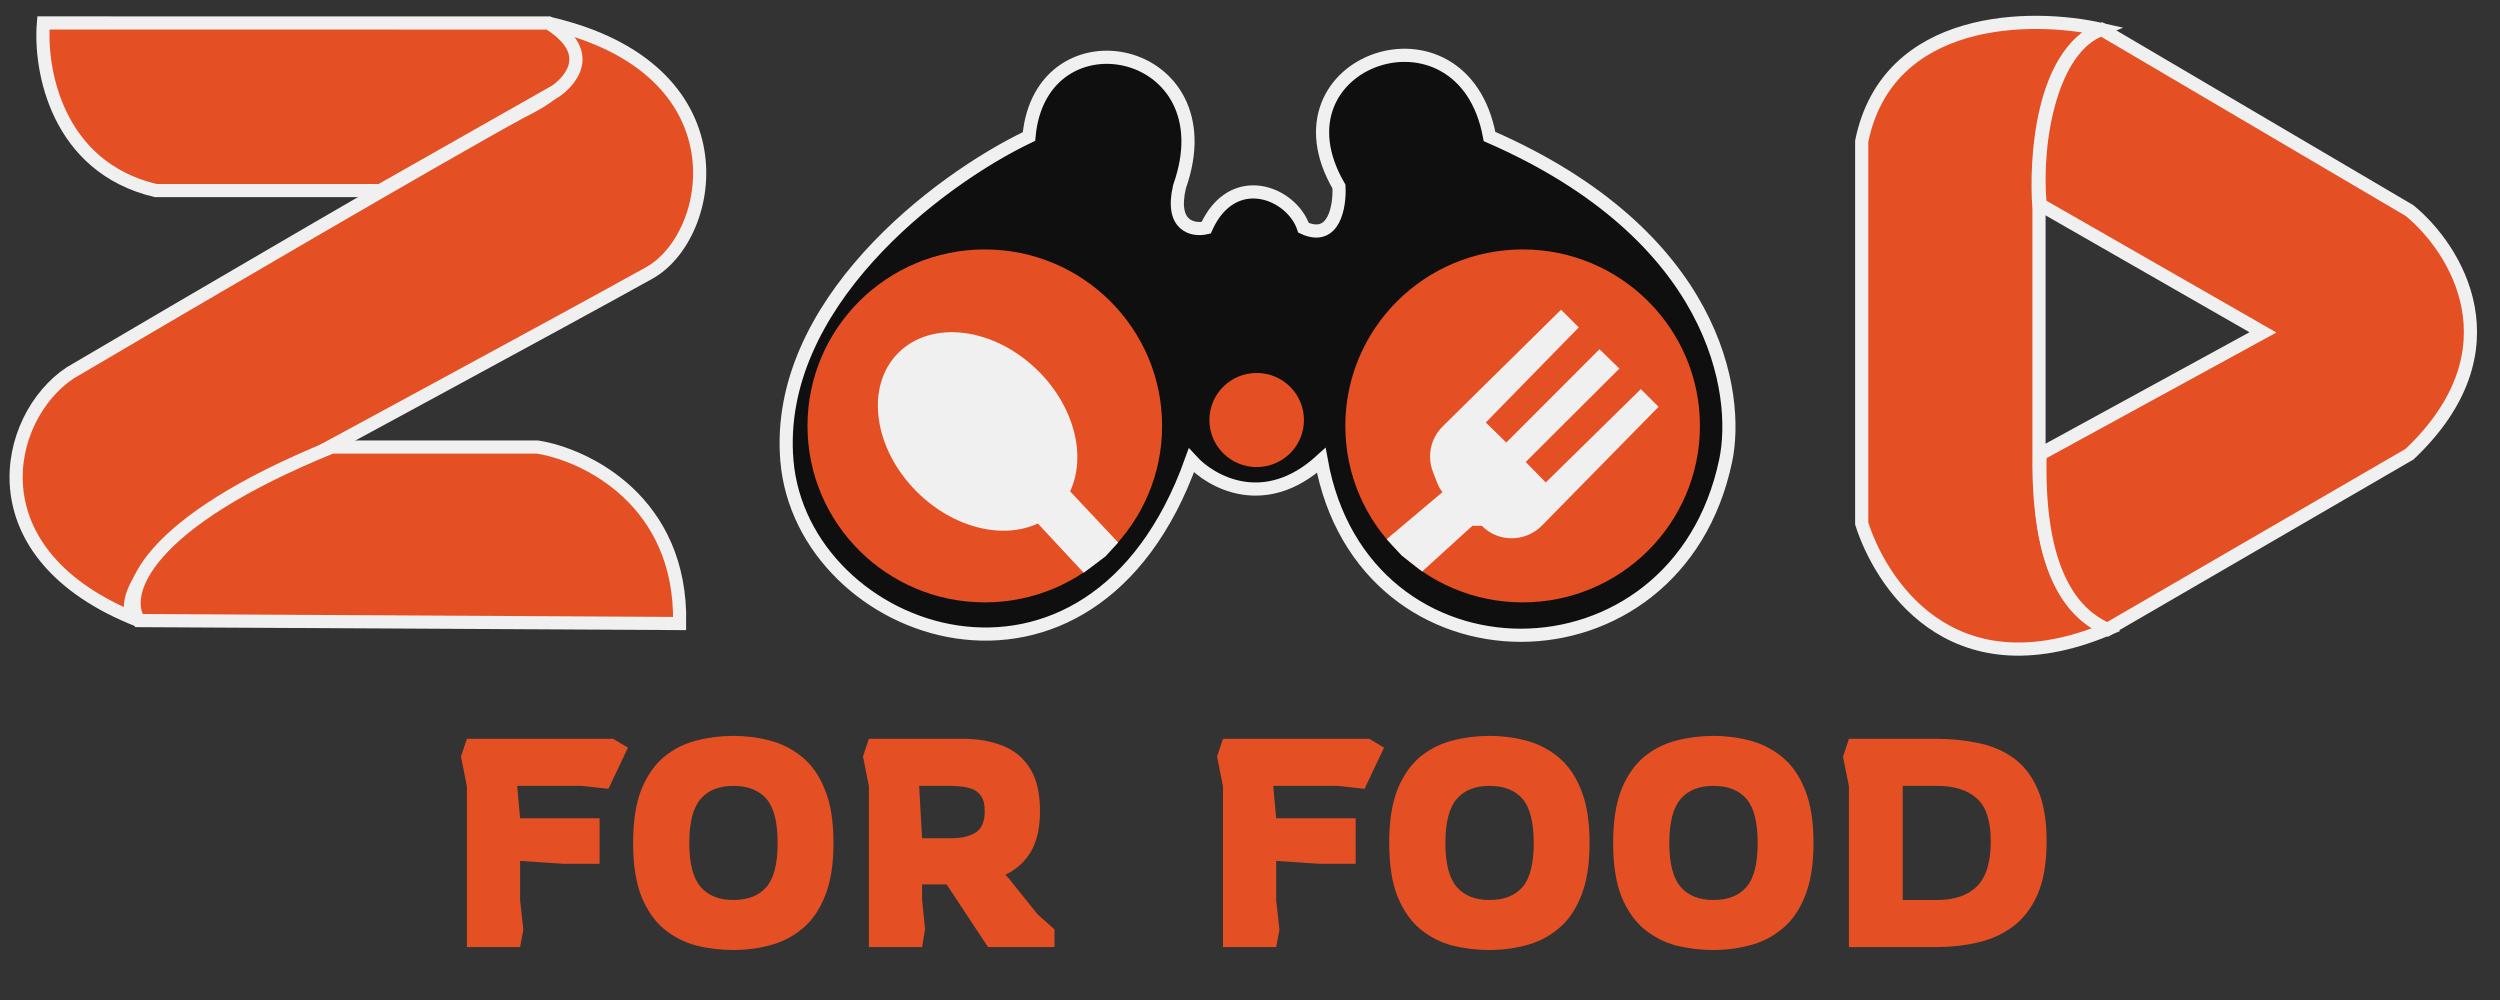 <svg width="190" height="76" viewBox="0 0 190 76" fill="none" xmlns="http://www.w3.org/2000/svg">
<rect x="0" y="0" width="190" height="76" fill="#333333" stroke="none"/>
<path d="M141.49 10.729C143.466 1.073 154.44 1.043 159.681 2.235C155.189 4.023 154.665 12.07 154.965 15.87V34.423C154.785 46.047 159.232 47.164 160.13 47.835C148.092 52.842 142.837 44.035 141.49 39.788V10.729Z" fill="#E45023" stroke="#F0F0F0"/>
<path d="M159.727 2.235C155.938 3.589 154.601 10.587 155.047 15.554L171.984 25.261L155.047 34.516C154.824 42.643 157.053 46.48 160.173 47.835L183.127 34.516C191.507 26.57 186.619 18.865 183.127 16.005L159.727 2.235Z" fill="#E45023" stroke="#F0F0F0"/>
<path d="M59.803 34.993C58.825 23.199 71.171 13.731 78.202 10.374C79.099 0.527 93.459 3.436 89.645 14.179C88.927 17.223 90.692 17.536 91.664 17.312C93.684 12.836 98.171 14.627 99.068 17.312C101.402 18.386 101.836 15.671 101.761 14.179C96.152 4.555 111.185 -0.592 113.204 10.374C130.436 17.894 132.219 29.891 131.154 34.993C127.454 52.71 103.592 52.71 100.415 34.993C96.107 38.931 92.038 36.634 90.542 34.993C82.93 56.286 60.921 48.463 59.803 34.993Z" fill="#0F0F0F" stroke="#F0F0F0"/>
<path d="M74.845 45.781C82.287 45.781 88.32 39.776 88.32 32.369C88.32 24.962 82.287 18.957 74.845 18.957C67.403 18.957 61.37 24.962 61.37 32.369C61.37 39.776 67.403 45.781 74.845 45.781Z" fill="#E45023"/>
<path d="M115.72 45.781C123.162 45.781 129.195 39.776 129.195 32.369C129.195 24.962 123.162 18.957 115.72 18.957C108.278 18.957 102.245 24.962 102.245 32.369C102.245 39.776 108.278 45.781 115.72 45.781Z" fill="#E45023"/>
<path d="M95.507 35.498C97.492 35.498 99.101 33.897 99.101 31.922C99.101 29.947 97.492 28.345 95.507 28.345C93.523 28.345 91.914 29.947 91.914 31.922C91.914 33.897 93.523 35.498 95.507 35.498Z" fill="#E45023"/>
<path d="M81.329 37.345L84.982 41.232L84.013 42.29L82.358 43.529L78.876 39.787C76.213 41.017 72.471 40.151 69.704 37.397C66.363 34.088 65.736 29.342 68.277 26.813C70.835 24.267 75.604 24.891 78.928 28.216C81.695 30.97 82.565 34.694 81.329 37.345Z" fill="#F0F0F0"/>
<path d="M108.084 43.433L106.512 42.204L105.389 40.974L109.632 37.398C109.331 37.099 109.093 36.322 108.93 35.93C108.767 35.539 108.684 35.12 108.684 34.696C108.684 34.272 108.767 33.853 108.93 33.462C109.093 33.07 109.331 32.715 109.632 32.417L118.639 23.539L119.987 24.88L112.922 32.108L114.479 33.633L121.559 26.542L123.075 28.01L115.954 35.11L117.478 36.667L124.703 29.574L126.051 30.916L117.17 39.96C115.905 41.226 113.863 41.226 112.615 39.96H111.902L108.084 43.433Z" fill="#F0F0F0"/>
<path d="M39.684 8.451C45.614 5.59 43.403 2.863 41.607 1.745C56.699 5.143 54.408 17.929 49.342 20.745C42.505 24.545 25.67 33.62 18.124 37.733C10.578 41.846 8.759 46.459 10.556 47.165C-2.201 42.157 0.283 31.698 5.323 28.345C14.306 23.055 33.755 11.67 39.684 8.451Z" fill="#E45023" stroke="#F0F0F0"/>
<path d="M3.301 1.743L41.687 1.749C46.04 4.47 42.222 6.929 42.222 6.929L28.904 14.484H11.836C4.289 12.696 3.002 5.245 3.301 1.743Z" fill="#E45023" stroke="#F0F0F0"/>
<path d="M40.855 33.976H25.211C10.932 39.781 9.234 45.112 10.556 47.164L51.652 47.388C51.828 38.066 44.527 34.562 40.855 33.976Z" fill="#E45023" stroke="#F0F0F0"/>
<path d="M35.485 71.976V59.772L35.035 57.492L35.485 56.15H46.602L47.724 56.821L46.242 59.95L44.221 59.727H39.303L39.527 62.186H45.569V65.65H42.851L39.527 65.427V68.422L39.774 70.657L39.527 71.976H35.485ZM55.732 72.2C54.774 72.2 53.838 72.088 52.925 71.864C52.026 71.626 51.21 71.209 50.477 70.613C49.758 70.017 49.182 69.19 48.747 68.132C48.328 67.073 48.118 65.717 48.118 64.063C48.118 62.409 48.328 61.053 48.747 59.995C49.182 58.937 49.758 58.11 50.477 57.514C51.21 56.918 52.026 56.508 52.925 56.284C53.838 56.046 54.774 55.927 55.732 55.927C56.69 55.927 57.618 56.046 58.517 56.284C59.43 56.523 60.246 56.94 60.965 57.536C61.698 58.132 62.275 58.959 62.694 60.017C63.128 61.075 63.345 62.424 63.345 64.063C63.345 65.703 63.128 67.051 62.694 68.109C62.275 69.167 61.698 69.994 60.965 70.59C60.246 71.186 59.43 71.604 58.517 71.842C57.618 72.08 56.69 72.2 55.732 72.2ZM55.732 68.4C56.84 68.4 57.678 68.072 58.247 67.416C58.816 66.76 59.101 65.643 59.101 64.063C59.101 62.484 58.816 61.366 58.247 60.71C57.678 60.054 56.84 59.727 55.732 59.727C54.639 59.727 53.808 60.062 53.239 60.733C52.67 61.403 52.386 62.513 52.386 64.063C52.386 65.613 52.67 66.723 53.239 67.394C53.808 68.064 54.639 68.4 55.732 68.4ZM66.036 71.976V59.749L65.587 57.492L66.036 56.15H73.223C74.316 56.15 75.296 56.322 76.165 56.664C77.048 56.992 77.745 57.559 78.254 58.363C78.778 59.153 79.04 60.248 79.04 61.649C79.04 62.916 78.808 63.944 78.344 64.734C77.879 65.509 77.236 66.09 76.412 66.477L76.637 66.723L78.86 69.495L80.14 70.635V71.976H75.087L71.943 67.215H70.079V68.377L70.303 70.613L70.079 71.976H66.036ZM70.079 63.706H72.28C73.058 63.706 73.68 63.564 74.144 63.281C74.608 62.983 74.84 62.439 74.84 61.649C74.84 61.098 74.728 60.688 74.503 60.42C74.279 60.137 73.964 59.95 73.56 59.861C73.171 59.772 72.714 59.727 72.19 59.727H69.854L70.079 63.706ZM92.947 71.976V59.772L92.498 57.492L92.947 56.15H104.064L105.187 56.821L103.705 59.95L101.684 59.727H96.765L96.99 62.186H103.031V65.65H100.314L96.99 65.427V68.422L97.237 70.657L96.99 71.976H92.947ZM113.195 72.2C112.236 72.2 111.3 72.088 110.387 71.864C109.489 71.626 108.673 71.209 107.939 70.613C107.221 70.017 106.644 69.19 106.21 68.132C105.79 67.073 105.581 65.717 105.581 64.063C105.581 62.409 105.79 61.053 106.21 59.995C106.644 58.937 107.221 58.11 107.939 57.514C108.673 56.918 109.489 56.508 110.387 56.284C111.3 56.046 112.236 55.927 113.195 55.927C114.153 55.927 115.081 56.046 115.979 56.284C116.893 56.523 117.709 56.94 118.427 57.536C119.161 58.132 119.737 58.959 120.157 60.017C120.591 61.075 120.808 62.424 120.808 64.063C120.808 65.703 120.591 67.051 120.157 68.109C119.737 69.167 119.161 69.994 118.427 70.59C117.709 71.186 116.893 71.604 115.979 71.842C115.081 72.08 114.153 72.2 113.195 72.2ZM113.195 68.4C114.302 68.4 115.141 68.072 115.71 67.416C116.279 66.76 116.563 65.643 116.563 64.063C116.563 62.484 116.279 61.366 115.71 60.71C115.141 60.054 114.302 59.727 113.195 59.727C112.101 59.727 111.27 60.062 110.702 60.733C110.133 61.403 109.848 62.513 109.848 64.063C109.848 65.613 110.133 66.723 110.702 67.394C111.27 68.064 112.101 68.4 113.195 68.4ZM130.214 72.2C129.256 72.2 128.32 72.088 127.406 71.864C126.508 71.626 125.692 71.209 124.958 70.613C124.24 70.017 123.663 69.19 123.229 68.132C122.81 67.073 122.6 65.717 122.6 64.063C122.6 62.409 122.81 61.053 123.229 59.995C123.663 58.937 124.24 58.11 124.958 57.514C125.692 56.918 126.508 56.508 127.406 56.284C128.32 56.046 129.256 55.927 130.214 55.927C131.172 55.927 132.1 56.046 132.999 56.284C133.912 56.523 134.728 56.94 135.447 57.536C136.181 58.132 136.757 58.959 137.176 60.017C137.61 61.075 137.827 62.424 137.827 64.063C137.827 65.703 137.61 67.051 137.176 68.109C136.757 69.167 136.181 69.994 135.447 70.59C134.728 71.186 133.912 71.604 132.999 71.842C132.1 72.08 131.172 72.2 130.214 72.2ZM130.214 68.4C131.322 68.4 132.16 68.072 132.729 67.416C133.298 66.76 133.583 65.643 133.583 64.063C133.583 62.484 133.298 61.366 132.729 60.71C132.16 60.054 131.322 59.727 130.214 59.727C129.121 59.727 128.29 60.062 127.721 60.733C127.152 61.403 126.867 62.513 126.867 64.063C126.867 65.613 127.152 66.723 127.721 67.394C128.29 68.064 129.121 68.4 130.214 68.4ZM140.518 71.976V59.749L140.069 57.514L140.518 56.15H147.211C148.289 56.15 149.322 56.255 150.31 56.463C151.313 56.657 152.204 57.03 152.983 57.581C153.776 58.132 154.398 58.922 154.847 59.95C155.311 60.978 155.543 62.312 155.543 63.952C155.543 65.591 155.311 66.939 154.847 67.997C154.383 69.04 153.754 69.853 152.96 70.434C152.167 71.015 151.268 71.417 150.265 71.641C149.277 71.864 148.259 71.976 147.211 71.976H140.518ZM144.606 68.4H147.211C148.528 68.4 149.539 68.057 150.243 67.371C150.947 66.671 151.298 65.531 151.298 63.952C151.298 62.372 150.939 61.277 150.22 60.666C149.516 60.04 148.513 59.727 147.211 59.727H144.606V68.4Z" fill="#E45023"/>
</svg>
